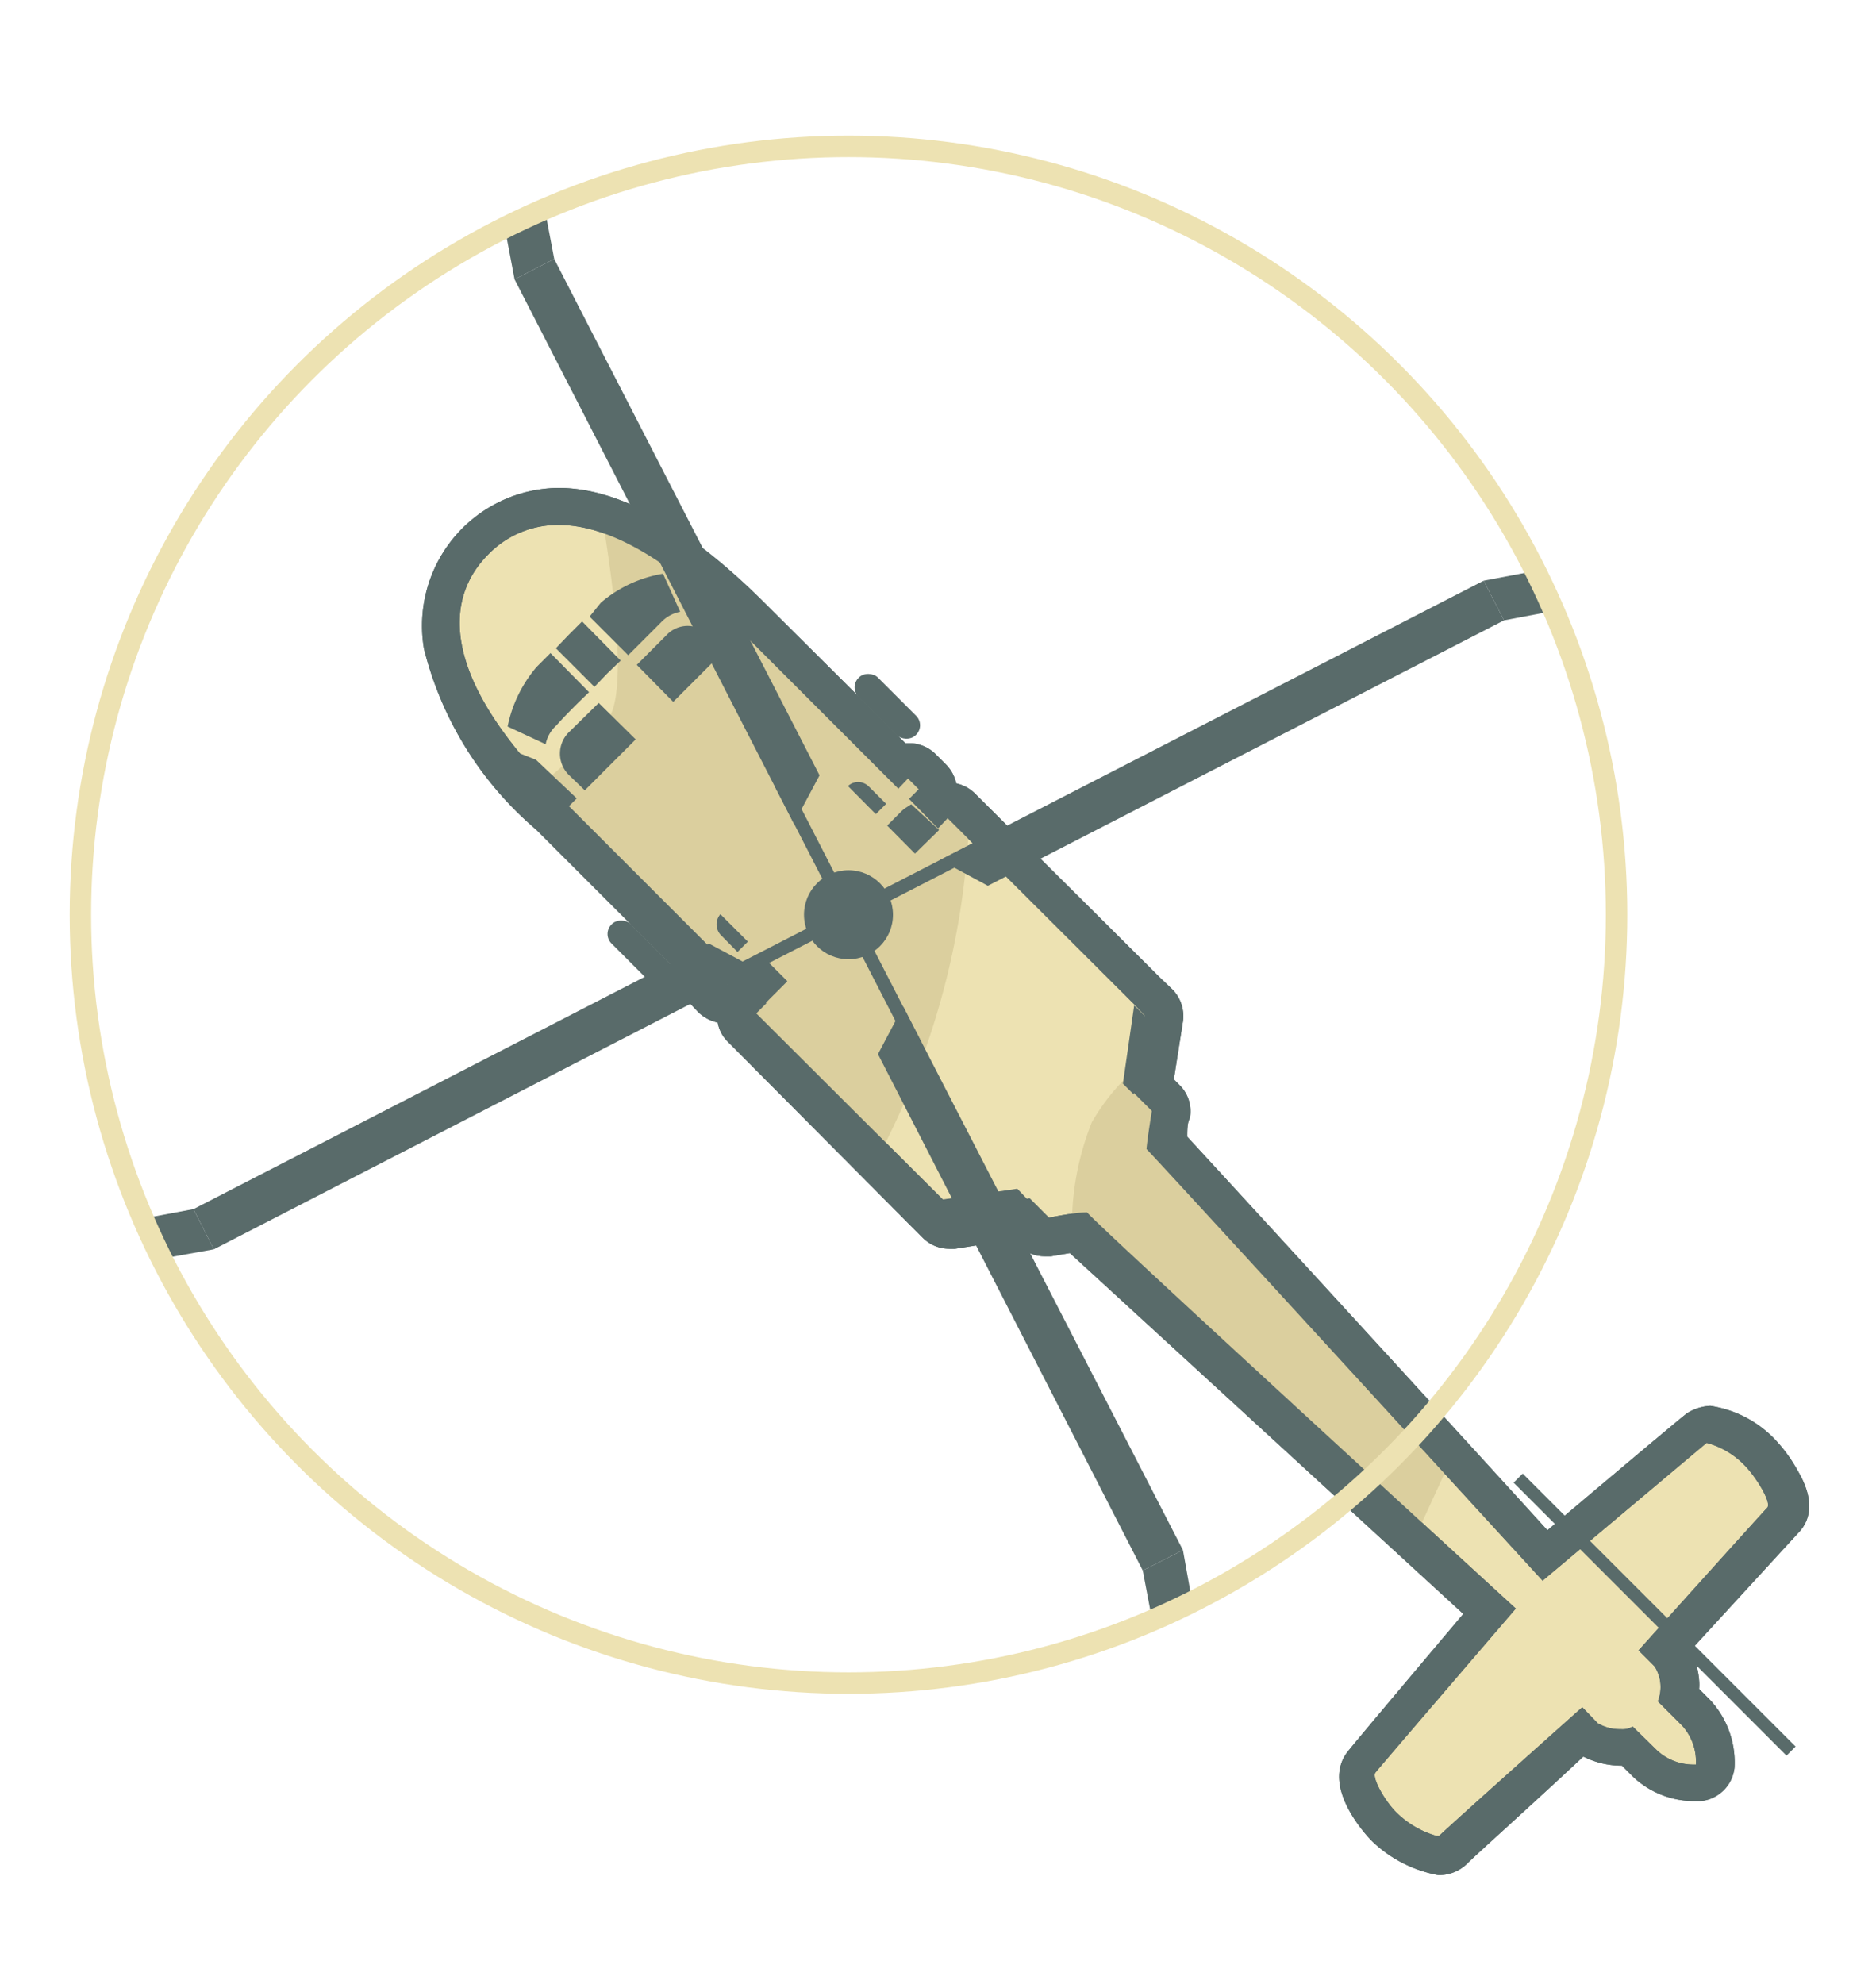 <svg id="Layer_1" data-name="Layer 1" xmlns="http://www.w3.org/2000/svg" viewBox="0 0 35 37"><defs><style>.cls-1{fill:#ede2b2;}.cls-2{fill:#596b6a;}.cls-3{fill:#dbcf9e;}.cls-4{fill:none;stroke:#ede2b2;stroke-miterlimit:10;stroke-width:0.4px;}</style></defs><title>yanshuf</title><path class="cls-1" d="M26.86,34.62a2,2,0,0,1-1-.55s-.72-.77-.42-1.18c0-.08,1.54-1.84,2.37-2.83C26.55,28.91,21,23.85,20.11,23l-.53.08h-.06a.32.32,0,0,1-.24-.11L19,22.75l-1.25.19h-.05a.35.35,0,0,1-.24-.1l-3.68-3.68a.33.33,0,0,1-.05-.42l-.07-.07a.27.27,0,0,1-.18.05h0a.31.31,0,0,1-.24-.1l-.2-.19a.39.39,0,0,1-.1-.25A.34.34,0,0,1,13,18l-2.79-2.79a6.39,6.39,0,0,1-2-3.19,2.16,2.16,0,0,1,.62-1.94,2.12,2.12,0,0,1,1.55-.65c1,0,2.24.68,3.58,2l2.79,2.79a.26.26,0,0,1,.17,0,.35.35,0,0,1,.25.1l.19.2a.33.33,0,0,1,.06.42l.06.06a.41.41,0,0,1,.18-.05.36.36,0,0,1,.25.11l3.67,3.67a.34.34,0,0,1,.1.3l-.2,1.25.24.23a.35.35,0,0,1,.09.31s-.05.3-.08.53c.85.91,5.91,6.43,7.06,7.69l2.83-2.37a.51.51,0,0,1,.24-.07,1.74,1.74,0,0,1,.94.5s.84.88.43,1.29l-2.16,2.41.06.06a1.15,1.15,0,0,1,.21.8l.3.3A1.29,1.29,0,0,1,32,33a.35.35,0,0,1-.31.31h0a1.37,1.37,0,0,1-1-.35l-.3-.31H30.3a1.05,1.05,0,0,1-.67-.21l-.07-.06L27.15,34.5A.5.5,0,0,1,26.86,34.62Z"/><path class="cls-2" d="M10.42,9.79c.8,0,1.88.47,3.34,1.92l3,3,.18-.19.2.2-.18.18.54.55.18-.19,3.46,3.45.22.23-.23,1.42.36.36s-.08.48-.1.71c.25.25,7.39,8.05,7.39,8.05l3.06-2.57h0a1.54,1.54,0,0,1,.7.41c.22.22.52.71.43.8s-2.4,2.66-2.4,2.66l.3.3a.72.72,0,0,1,.06.65l.45.45a1,1,0,0,1,.26.73h-.06a1,1,0,0,1-.66-.26l-.46-.45a.37.37,0,0,1-.22.05.82.82,0,0,1-.43-.11l-.29-.3s-2.59,2.31-2.67,2.4h-.05a1.76,1.76,0,0,1-.75-.44c-.22-.22-.46-.65-.39-.74S28.28,30,28.28,30s-7.8-7.14-8-7.39c-.23,0-.71.1-.71.1l-.36-.36-1.42.22-.22-.22-3.46-3.45.19-.19-.54-.54-.19.19-.19-.2.18-.18-3-3C8,12.48,8.4,11.05,9.11,10.34a1.81,1.81,0,0,1,1.31-.55m0-.69h0a2.57,2.57,0,0,0-2.51,3A6.49,6.49,0,0,0,10,15.47l2.64,2.64a.68.68,0,0,0,.2.57l.19.2a.74.74,0,0,0,.36.19.66.66,0,0,0,.18.35L17,22.87l.22.22a.7.7,0,0,0,.49.2h.11l1.07-.17.11.11a.7.7,0,0,0,.49.2h.12l.35-.06,7.34,6.73c-2.11,2.5-2.16,2.57-2.18,2.6-.47.67.43,1.59.47,1.63a2.4,2.4,0,0,0,1.24.64.75.75,0,0,0,.54-.21c.08-.09,1.22-1.11,2.17-2a1.58,1.58,0,0,0,.72.17l.2.2a1.66,1.66,0,0,0,1.15.46h.12a.7.7,0,0,0,.63-.62,1.71,1.71,0,0,0-.46-1.27l-.2-.2a.86.86,0,0,0,0-.16,1.45,1.45,0,0,0-.16-.56l2-2.18c.28-.28.29-.68,0-1.17a2.82,2.82,0,0,0-.44-.6,2.09,2.09,0,0,0-1.19-.61.88.88,0,0,0-.44.14s-.1.07-2.6,2.18c-1.47-1.62-5.67-6.2-6.72-7.34,0-.12,0-.26.05-.35a.69.69,0,0,0-.19-.61l-.11-.11.17-1.08a.71.71,0,0,0-.19-.59l-.23-.22L18.19,14.8a.71.71,0,0,0-.35-.19.71.71,0,0,0-.19-.35l-.2-.2a.7.7,0,0,0-.49-.2h-.07l-.73-.73-1.92-1.91C12.83,9.82,11.55,9.1,10.42,9.1Z"/><path class="cls-3" d="M17.26,14.72s-2.33-2-3.51-3.13A7.48,7.48,0,0,0,11.26,9.8c.2,1.22.43,3.08.1,3.59a9.67,9.67,0,0,1-1.29,1.26c.1.1.19.21.3.31,1.19,1.19,2.93,3.31,2.93,3.31l3.16,3.16a14.63,14.63,0,0,0,1.61-5.9Z"/><path class="cls-3" d="M21.57,20.74l-.38-.37.08-.51a4,4,0,0,0-.9,1.07A5.19,5.19,0,0,0,20,22.74l.24,0c.17.17,3.82,3.51,6.25,5.74l.46-1c-2.21-2.42-5.31-5.8-5.48-6C21.48,21.24,21.57,20.74,21.57,20.74Z"/><rect class="cls-2" x="30.75" y="26.51" width="0.24" height="7.2" transform="translate(-12.25 30.65) rotate(-45)"/><path class="cls-2" d="M14.25,18.74l.44-.44-1.25-1.25a.29.29,0,0,0,0,.38L14,18l-.27.27Z"/><polygon class="cls-2" points="17.52 22.38 17.74 22.6 19.18 22.38 18.98 22.17 17.52 22.38"/><rect class="cls-2" x="11.69" y="17.02" width="0.51" height="1.51" rx="0.25" ry="0.25" transform="translate(-9.07 13.65) rotate(-45)"/><path class="cls-2" d="M11.86,13.79l-.69-.68s0,0,0,0l-.56.55a.56.56,0,0,0,0,.79l.3.29Z"/><path class="cls-2" d="M10.55,15.1l.21-.21L10,14.17,9.57,14a7.9,7.9,0,0,0,.89,1Z"/><path class="cls-2" d="M17.52,15.48l-.45.44-1.25-1.26a.28.28,0,0,1,.38,0l.52.52L17,15Z"/><rect class="cls-3" x="13.26" y="17.73" width="1.18" height="0.3" transform="translate(-8.59 15.03) rotate(-45)"/><rect class="cls-3" x="16.06" y="14.93" width="1.18" height="0.3" transform="translate(-5.78 16.19) rotate(-45)"/><polygon class="cls-2" points="21.16 18.75 21.38 18.97 21.15 20.41 20.95 20.21 21.16 18.75"/><rect class="cls-2" x="16.29" y="12.42" width="0.51" height="1.51" rx="0.25" ry="0.25" transform="translate(37.57 10.79) rotate(135)"/><path class="cls-2" d="M12.56,13.09l-.68-.69,0,0,.56-.56a.54.54,0,0,1,.78,0l.3.29Z"/><path class="cls-2" d="M13.85,11.8l-.21.21-.72-.72-.18-.46a10.56,10.56,0,0,1,1,.88Z"/><circle class="cls-2" cx="15.83" cy="17.06" r="0.83"/><rect class="cls-2" x="13.09" y="16.93" width="5.49" height="0.25" transform="translate(-6.05 9.13) rotate(-27.21)"/><polygon class="cls-2" points="17.54 16.04 27.68 10.83 28.06 11.57 18.43 16.52 17.54 16.04"/><polygon class="cls-2" points="27.68 10.83 28.06 11.57 29.01 11.39 28.63 10.65 27.68 10.83"/><polygon class="cls-2" points="14.13 18.08 3.99 23.3 3.61 22.55 13.23 17.6 14.13 18.08"/><polygon class="cls-2" points="3.99 23.3 3.61 22.55 2.65 22.73 3.04 23.47 3.99 23.3"/><rect class="cls-2" x="13.09" y="16.93" width="5.49" height="0.25" transform="translate(7.9 38.94) rotate(-117.21)"/><polygon class="cls-2" points="14.81 15.36 9.6 5.21 10.34 4.83 15.29 14.46 14.81 15.36"/><polygon class="cls-2" points="9.6 5.21 10.34 4.83 10.16 3.88 9.42 4.26 9.6 5.21"/><polygon class="cls-2" points="16.85 18.77 22.07 28.91 21.32 29.29 16.38 19.66 16.85 18.77"/><polygon class="cls-2" points="22.07 28.91 21.32 29.29 21.5 30.24 22.24 29.86 22.07 28.91"/><path class="cls-2" d="M10.27,12.18l-.26.26a2.48,2.48,0,0,0-.54,1.11l.71.33a.64.64,0,0,1,.2-.35c.15-.17.39-.41.61-.62Z"/><path class="cls-2" d="M11.21,11.24,11,11.5l.72.72.62-.62a.66.66,0,0,1,.35-.19l-.32-.71A2.38,2.38,0,0,0,11.21,11.24Z"/><path class="cls-2" d="M10.86,11.59l-.25.25-.24.25.72.72.24-.25.25-.24Z"/><path class="cls-2" d="M10.42,9.79c.8,0,1.88.47,3.34,1.92l3,3,.18-.19.2.2-.18.18.54.55.18-.19,3.46,3.45.22.23-.23,1.42.36.36s-.08.48-.1.71c.25.25,7.39,8.05,7.39,8.05l3.06-2.57h0a1.54,1.54,0,0,1,.7.41c.22.22.52.71.43.8s-2.4,2.66-2.4,2.66l.3.3a.72.72,0,0,1,.06.65l.45.45a1,1,0,0,1,.26.73h-.06a1,1,0,0,1-.66-.26l-.46-.45a.37.37,0,0,1-.22.05.82.82,0,0,1-.43-.11l-.29-.3s-2.59,2.31-2.67,2.4h-.05a1.76,1.76,0,0,1-.75-.44c-.22-.22-.46-.65-.39-.74S28.28,30,28.28,30s-7.8-7.14-8-7.39c-.23,0-.71.1-.71.1l-.36-.36-1.42.22-.22-.22-3.46-3.45.19-.19-.54-.54-.19.19-.19-.2.18-.18-3-3C8,12.48,8.4,11.05,9.11,10.34a1.81,1.81,0,0,1,1.31-.55m0-.69h0a2.57,2.57,0,0,0-2.51,3A6.49,6.49,0,0,0,10,15.47l2.64,2.64a.68.68,0,0,0,.2.57l.19.2a.74.74,0,0,0,.36.19.66.66,0,0,0,.18.35L17,22.87l.22.22a.7.7,0,0,0,.49.2h.11l1.07-.17.11.11a.7.7,0,0,0,.49.2h.12l.35-.06,7.34,6.73c-2.11,2.5-2.16,2.57-2.18,2.6-.47.67.43,1.59.47,1.63a2.4,2.4,0,0,0,1.24.64.75.75,0,0,0,.54-.21c.08-.09,1.22-1.11,2.17-2a1.58,1.58,0,0,0,.72.17l.2.2a1.66,1.66,0,0,0,1.15.46h.12a.7.7,0,0,0,.63-.62,1.71,1.71,0,0,0-.46-1.27l-.2-.2a.86.86,0,0,0,0-.16,1.45,1.45,0,0,0-.16-.56l2-2.18c.28-.28.29-.68,0-1.17a2.82,2.82,0,0,0-.44-.6,2.09,2.09,0,0,0-1.19-.61.88.88,0,0,0-.44.14s-.1.07-2.6,2.18c-1.47-1.62-5.67-6.2-6.72-7.34,0-.12,0-.26.05-.35a.69.69,0,0,0-.19-.61l-.11-.11.17-1.08a.71.71,0,0,0-.19-.59l-.23-.22L18.19,14.8a.71.71,0,0,0-.35-.19.71.71,0,0,0-.19-.35l-.2-.2a.7.7,0,0,0-.49-.2h-.07l-.73-.73-1.92-1.91C12.83,9.82,11.55,9.1,10.42,9.1Z"/><circle class="cls-4" cx="15.83" cy="17.06" r="14.33"/></svg>